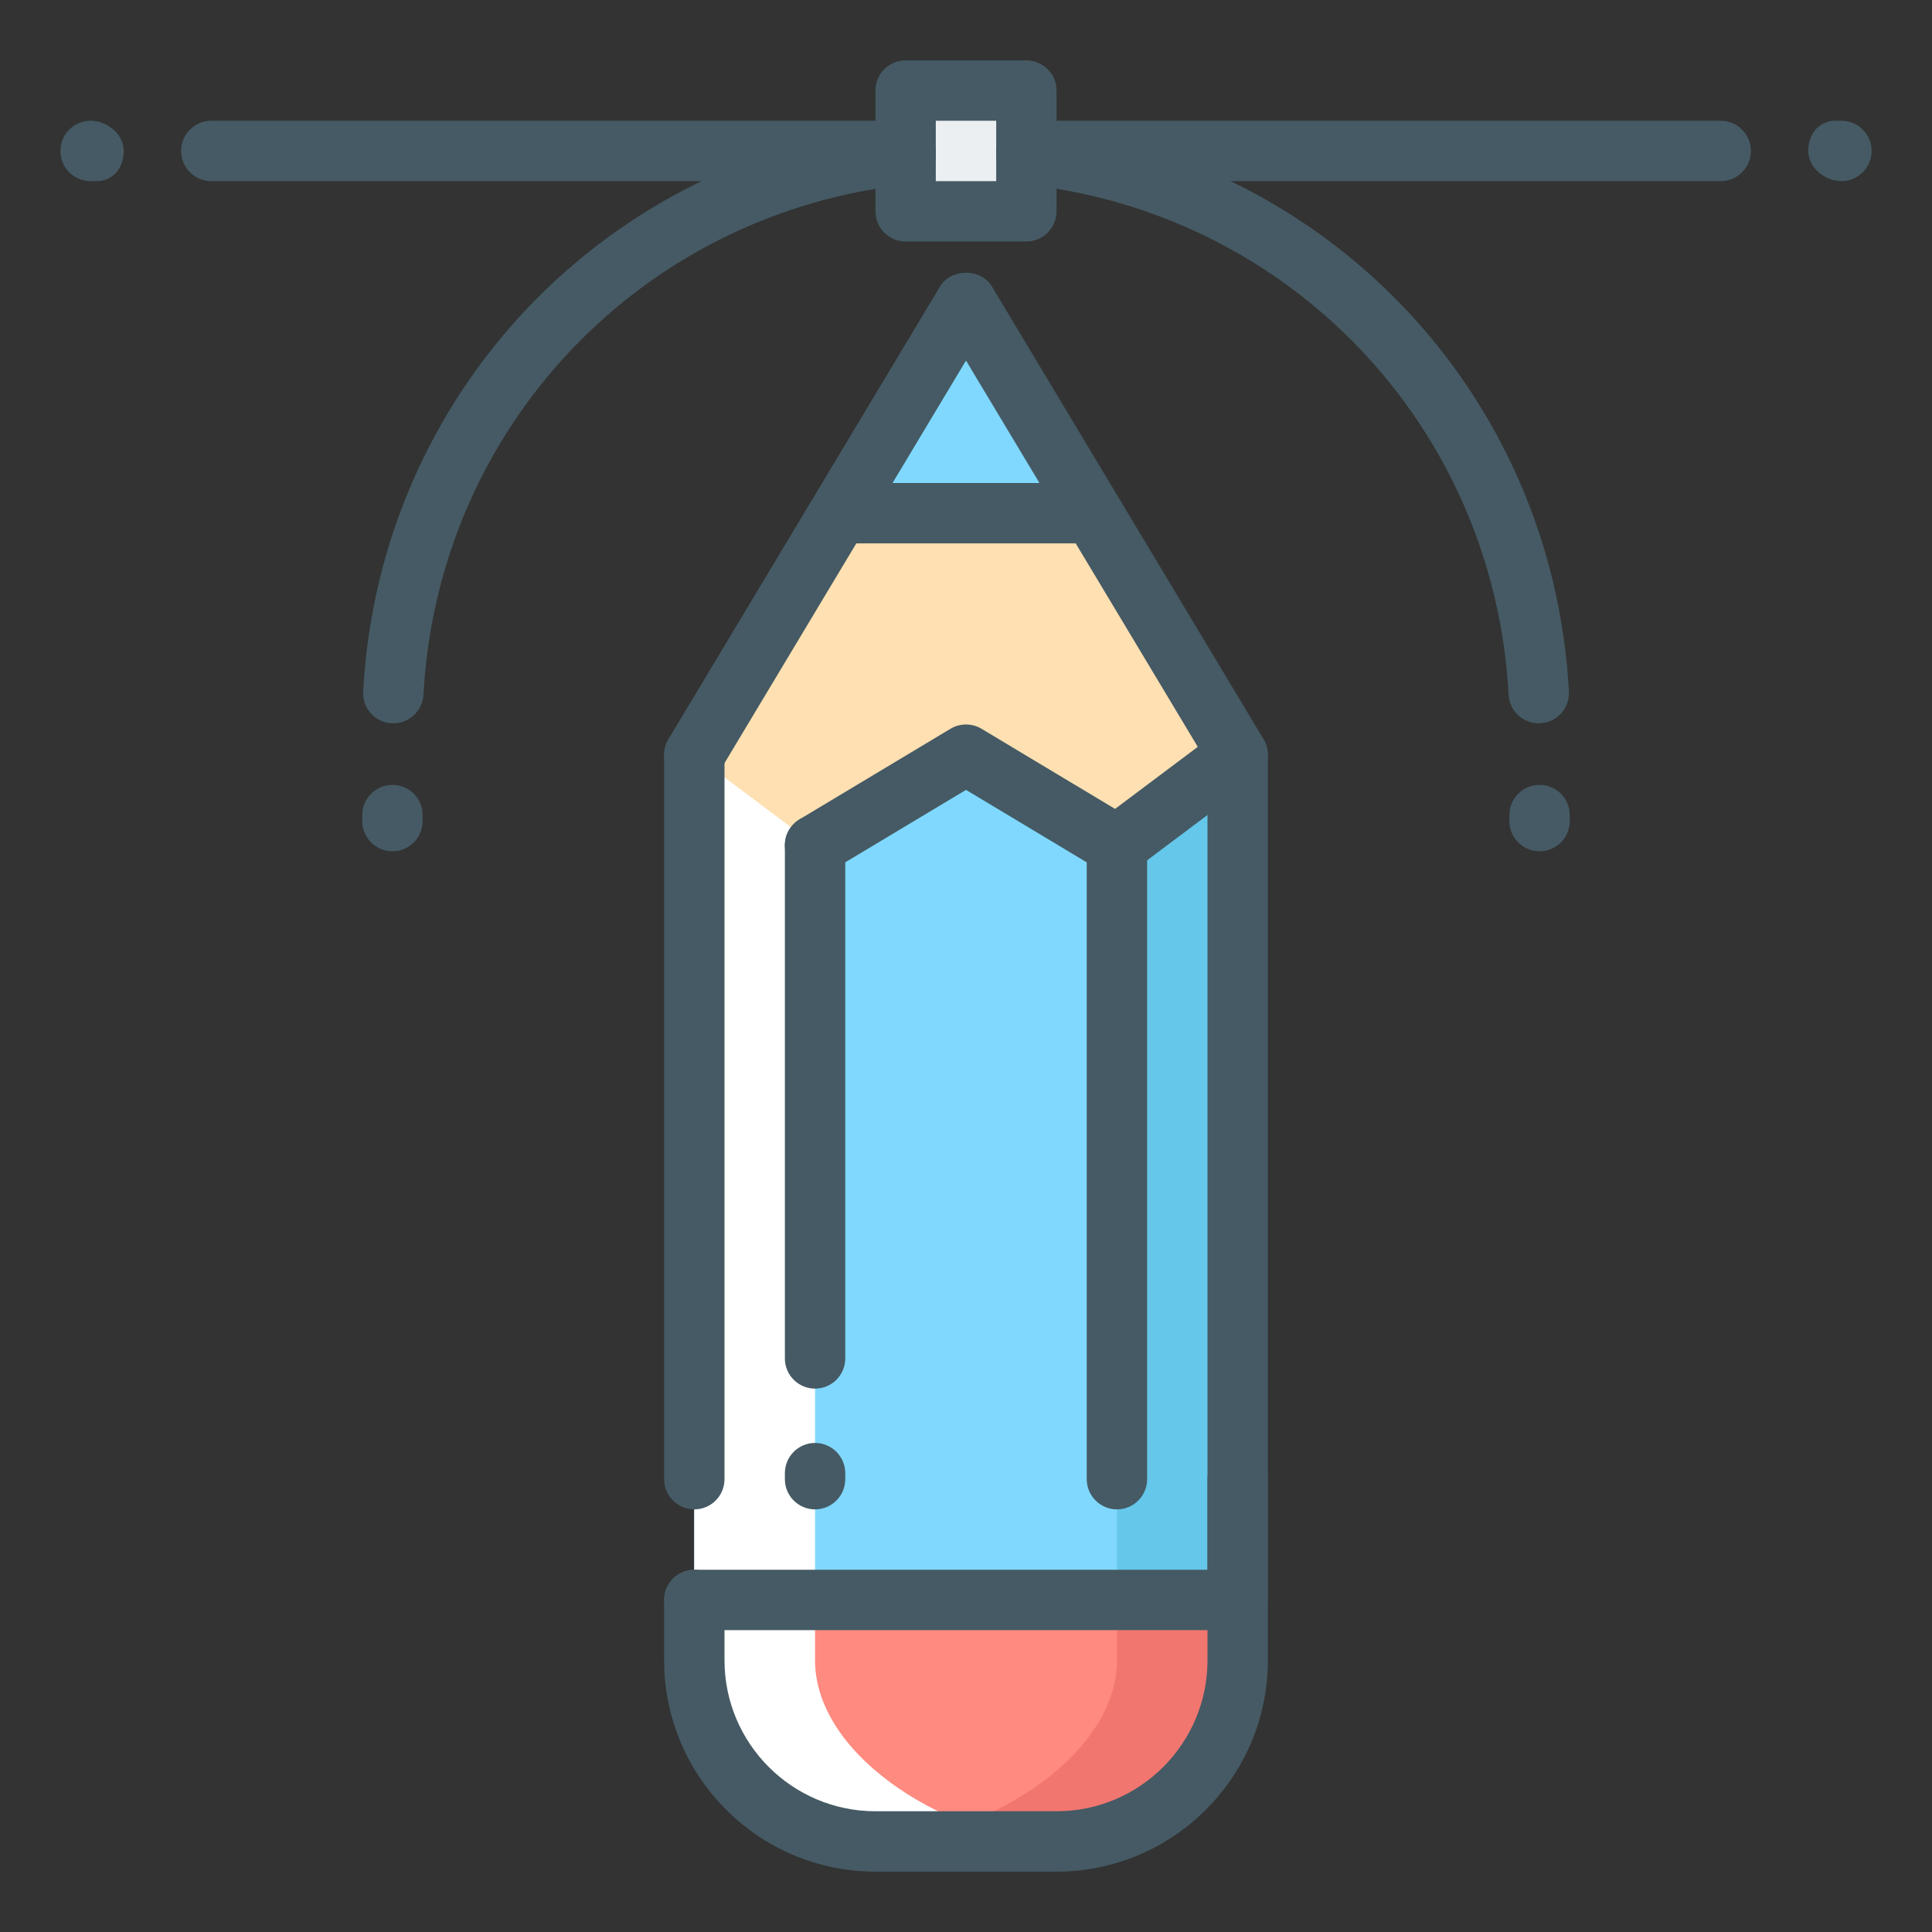 <svg width="60" height="60" viewBox="0 0 60 60" fill="none" xmlns="http://www.w3.org/2000/svg">
<rect x="0" y="0" width="60" height="60" fill="#333333" stroke="none"/>
<path d="M38.438 45.938C38.438 42.844 35.906 40.312 32.812 40.312H27.188C24.094 40.312 21.562 42.844 21.562 45.938V51.562C21.562 54.656 24.094 57.188 27.188 57.188H32.812C35.906 57.188 38.438 54.656 38.438 51.562V45.938Z" fill="#FF8A80"/>
<path d="M34.688 49.453V51.562C34.688 54.656 30.281 57.188 27.188 57.188H32.812C35.906 57.188 38.438 54.656 38.438 51.562V49.453H34.688Z" fill="#F27670"/>
<path d="M25.312 49.453V51.562C25.312 54.656 29.719 57.188 32.812 57.188H27.188C24.094 57.188 21.562 54.656 21.562 51.562V49.453H25.312Z" fill="white"/>
<path d="M21.562 23.438H38.438V49.688H21.562V23.438Z" fill="#80D8FF"/>
<path d="M34.688 23.438H38.438V49.688H34.688V23.438Z" fill="#65C7EA"/>
<path d="M21.562 23.438H25.312V49.688H21.562V23.438Z" fill="white"/>
<path d="M29.976 9.99L21.562 23.438L25.312 26.25L30 23.438L34.688 26.25L38.438 23.438L29.976 9.99Z" fill="#FFE0B2"/>
<path d="M29.976 9.99L26.25 15.938H33.75L29.976 9.99Z" fill="#80D8FF"/>
<path d="M28.125 2.812H31.875V6.562H28.125V2.812Z" fill="#ECEFF1"/>
<path d="M47.812 26.438C47.295 26.438 46.875 26.017 46.875 25.5V25.312C46.875 24.795 47.295 24.375 47.812 24.375C48.33 24.375 48.75 24.795 48.75 25.312V25.5C48.75 26.017 48.33 26.438 47.812 26.438Z" fill="#455A64"/>
<path d="M12.188 26.438C11.67 26.438 11.25 26.017 11.25 25.5V25.312C11.25 24.795 11.67 24.375 12.188 24.375C12.705 24.375 13.125 24.795 13.125 25.312V25.5C13.125 26.017 12.705 26.438 12.188 26.438Z" fill="#455A64"/>
<path d="M25.312 46.875C24.795 46.875 24.375 46.455 24.375 45.938V45.75C24.375 45.233 24.795 44.812 25.312 44.812C25.83 44.812 26.25 45.233 26.25 45.75V45.938C26.25 46.455 25.83 46.875 25.312 46.875Z" fill="#455A64"/>
<path d="M25.312 43.125C24.795 43.125 24.375 42.705 24.375 42.188V26.25C24.375 25.733 24.795 25.312 25.312 25.312C25.83 25.312 26.25 25.733 26.25 26.25V42.188C26.25 42.705 25.83 43.125 25.312 43.125Z" fill="#455A64"/>
<path d="M32.812 58.125H27.188C23.569 58.125 20.625 55.181 20.625 51.562V49.688C20.625 49.17 21.045 48.75 21.562 48.75C22.08 48.75 22.5 49.17 22.5 49.688V51.562C22.5 54.146 24.602 56.25 27.188 56.25H32.812C35.398 56.25 37.5 54.146 37.5 51.562V45.938C37.5 45.42 37.92 45 38.438 45C38.955 45 39.375 45.42 39.375 45.938V51.562C39.375 55.181 36.431 58.125 32.812 58.125Z" fill="#455A64"/>
<path d="M25.312 27.187C24.996 27.187 24.684 27.026 24.508 26.732C24.24 26.287 24.386 25.712 24.831 25.445L29.518 22.633C29.814 22.455 30.184 22.455 30.482 22.633L34.629 25.121L37.198 23.194L30 11.197L22.367 23.921C22.101 24.367 21.521 24.508 21.081 24.242C20.636 23.976 20.492 23.4 20.758 22.956L29.196 8.893C29.533 8.329 30.467 8.329 30.802 8.893L39.24 22.956C39.487 23.368 39.383 23.899 38.998 24.187L35.248 27C34.946 27.23 34.528 27.249 34.204 27.054L30 24.53L25.794 27.054C25.644 27.144 25.477 27.187 25.312 27.187Z" fill="#455A64"/>
<path d="M21.562 46.875C21.045 46.875 20.625 46.455 20.625 45.938V23.438C20.625 22.92 21.045 22.5 21.562 22.5C22.08 22.5 22.5 22.92 22.5 23.438V45.938C22.5 46.455 22.08 46.875 21.562 46.875Z" fill="#455A64"/>
<path d="M38.438 50.625H21.562C21.045 50.625 20.625 50.205 20.625 49.688C20.625 49.17 21.045 48.75 21.562 48.75H37.5V23.438C37.5 22.92 37.92 22.5 38.438 22.5C38.955 22.5 39.375 22.92 39.375 23.438V49.688C39.375 50.205 38.955 50.625 38.438 50.625Z" fill="#455A64"/>
<path d="M33.75 16.875H26.25C25.733 16.875 25.312 16.455 25.312 15.938C25.312 15.42 25.733 15 26.25 15H33.75C34.267 15 34.688 15.42 34.688 15.938C34.688 16.455 34.267 16.875 33.75 16.875Z" fill="#455A64"/>
<path d="M57.188 5.625C56.67 5.625 56.156 5.205 56.156 4.688C56.156 4.17 56.483 3.75 57 3.75H57.188C57.705 3.75 58.125 4.17 58.125 4.688C58.125 5.205 57.705 5.625 57.188 5.625Z" fill="#455A64"/>
<path d="M53.438 5.625H31.875C31.358 5.625 30.938 5.205 30.938 4.688C30.938 4.17 31.358 3.75 31.875 3.75H53.438C53.955 3.75 54.375 4.17 54.375 4.688C54.375 5.205 53.955 5.625 53.438 5.625Z" fill="#455A64"/>
<path d="M3 5.625H2.812C2.295 5.625 1.875 5.205 1.875 4.688C1.875 4.17 2.295 3.75 2.812 3.75C3.33 3.75 3.844 4.17 3.844 4.688C3.844 5.205 3.518 5.625 3 5.625Z" fill="#455A64"/>
<path d="M28.125 5.625H6.562C6.045 5.625 5.625 5.205 5.625 4.688C5.625 4.17 6.045 3.75 6.562 3.75H28.125C28.642 3.75 29.062 4.17 29.062 4.688C29.062 5.205 28.642 5.625 28.125 5.625Z" fill="#455A64"/>
<path d="M12.214 22.463C12.197 22.463 12.18 22.463 12.163 22.463C11.646 22.434 11.25 21.992 11.278 21.476C11.777 12.233 18.819 4.824 28.029 3.859C28.526 3.803 29.006 4.178 29.059 4.693C29.113 5.209 28.74 5.67 28.224 5.723C19.939 6.593 13.599 13.26 13.151 21.578C13.123 22.076 12.709 22.463 12.214 22.463Z" fill="#455A64"/>
<path d="M47.786 22.463C47.289 22.463 46.877 22.075 46.851 21.576C46.403 13.258 40.063 6.591 31.777 5.721C31.262 5.666 30.887 5.207 30.943 4.691C30.994 4.176 31.455 3.799 31.973 3.857C41.181 4.823 48.225 12.233 48.724 21.474C48.752 21.992 48.356 22.433 47.839 22.461C47.82 22.463 47.803 22.463 47.786 22.463Z" fill="#455A64"/>
<path d="M31.875 7.5H28.125C27.608 7.5 27.188 7.08 27.188 6.562V2.812C27.188 2.295 27.608 1.875 28.125 1.875H31.875C32.392 1.875 32.812 2.295 32.812 2.812V6.562C32.812 7.08 32.392 7.5 31.875 7.5ZM29.062 5.625H30.938V3.75H29.062V5.625Z" fill="#455A64"/>
<path d="M34.688 46.875C34.17 46.875 33.75 46.455 33.75 45.938V26.25C33.75 25.733 34.17 25.312 34.688 25.312C35.205 25.312 35.625 25.733 35.625 26.25V45.938C35.625 46.455 35.205 46.875 34.688 46.875Z" fill="#455A64"/>
</svg>
